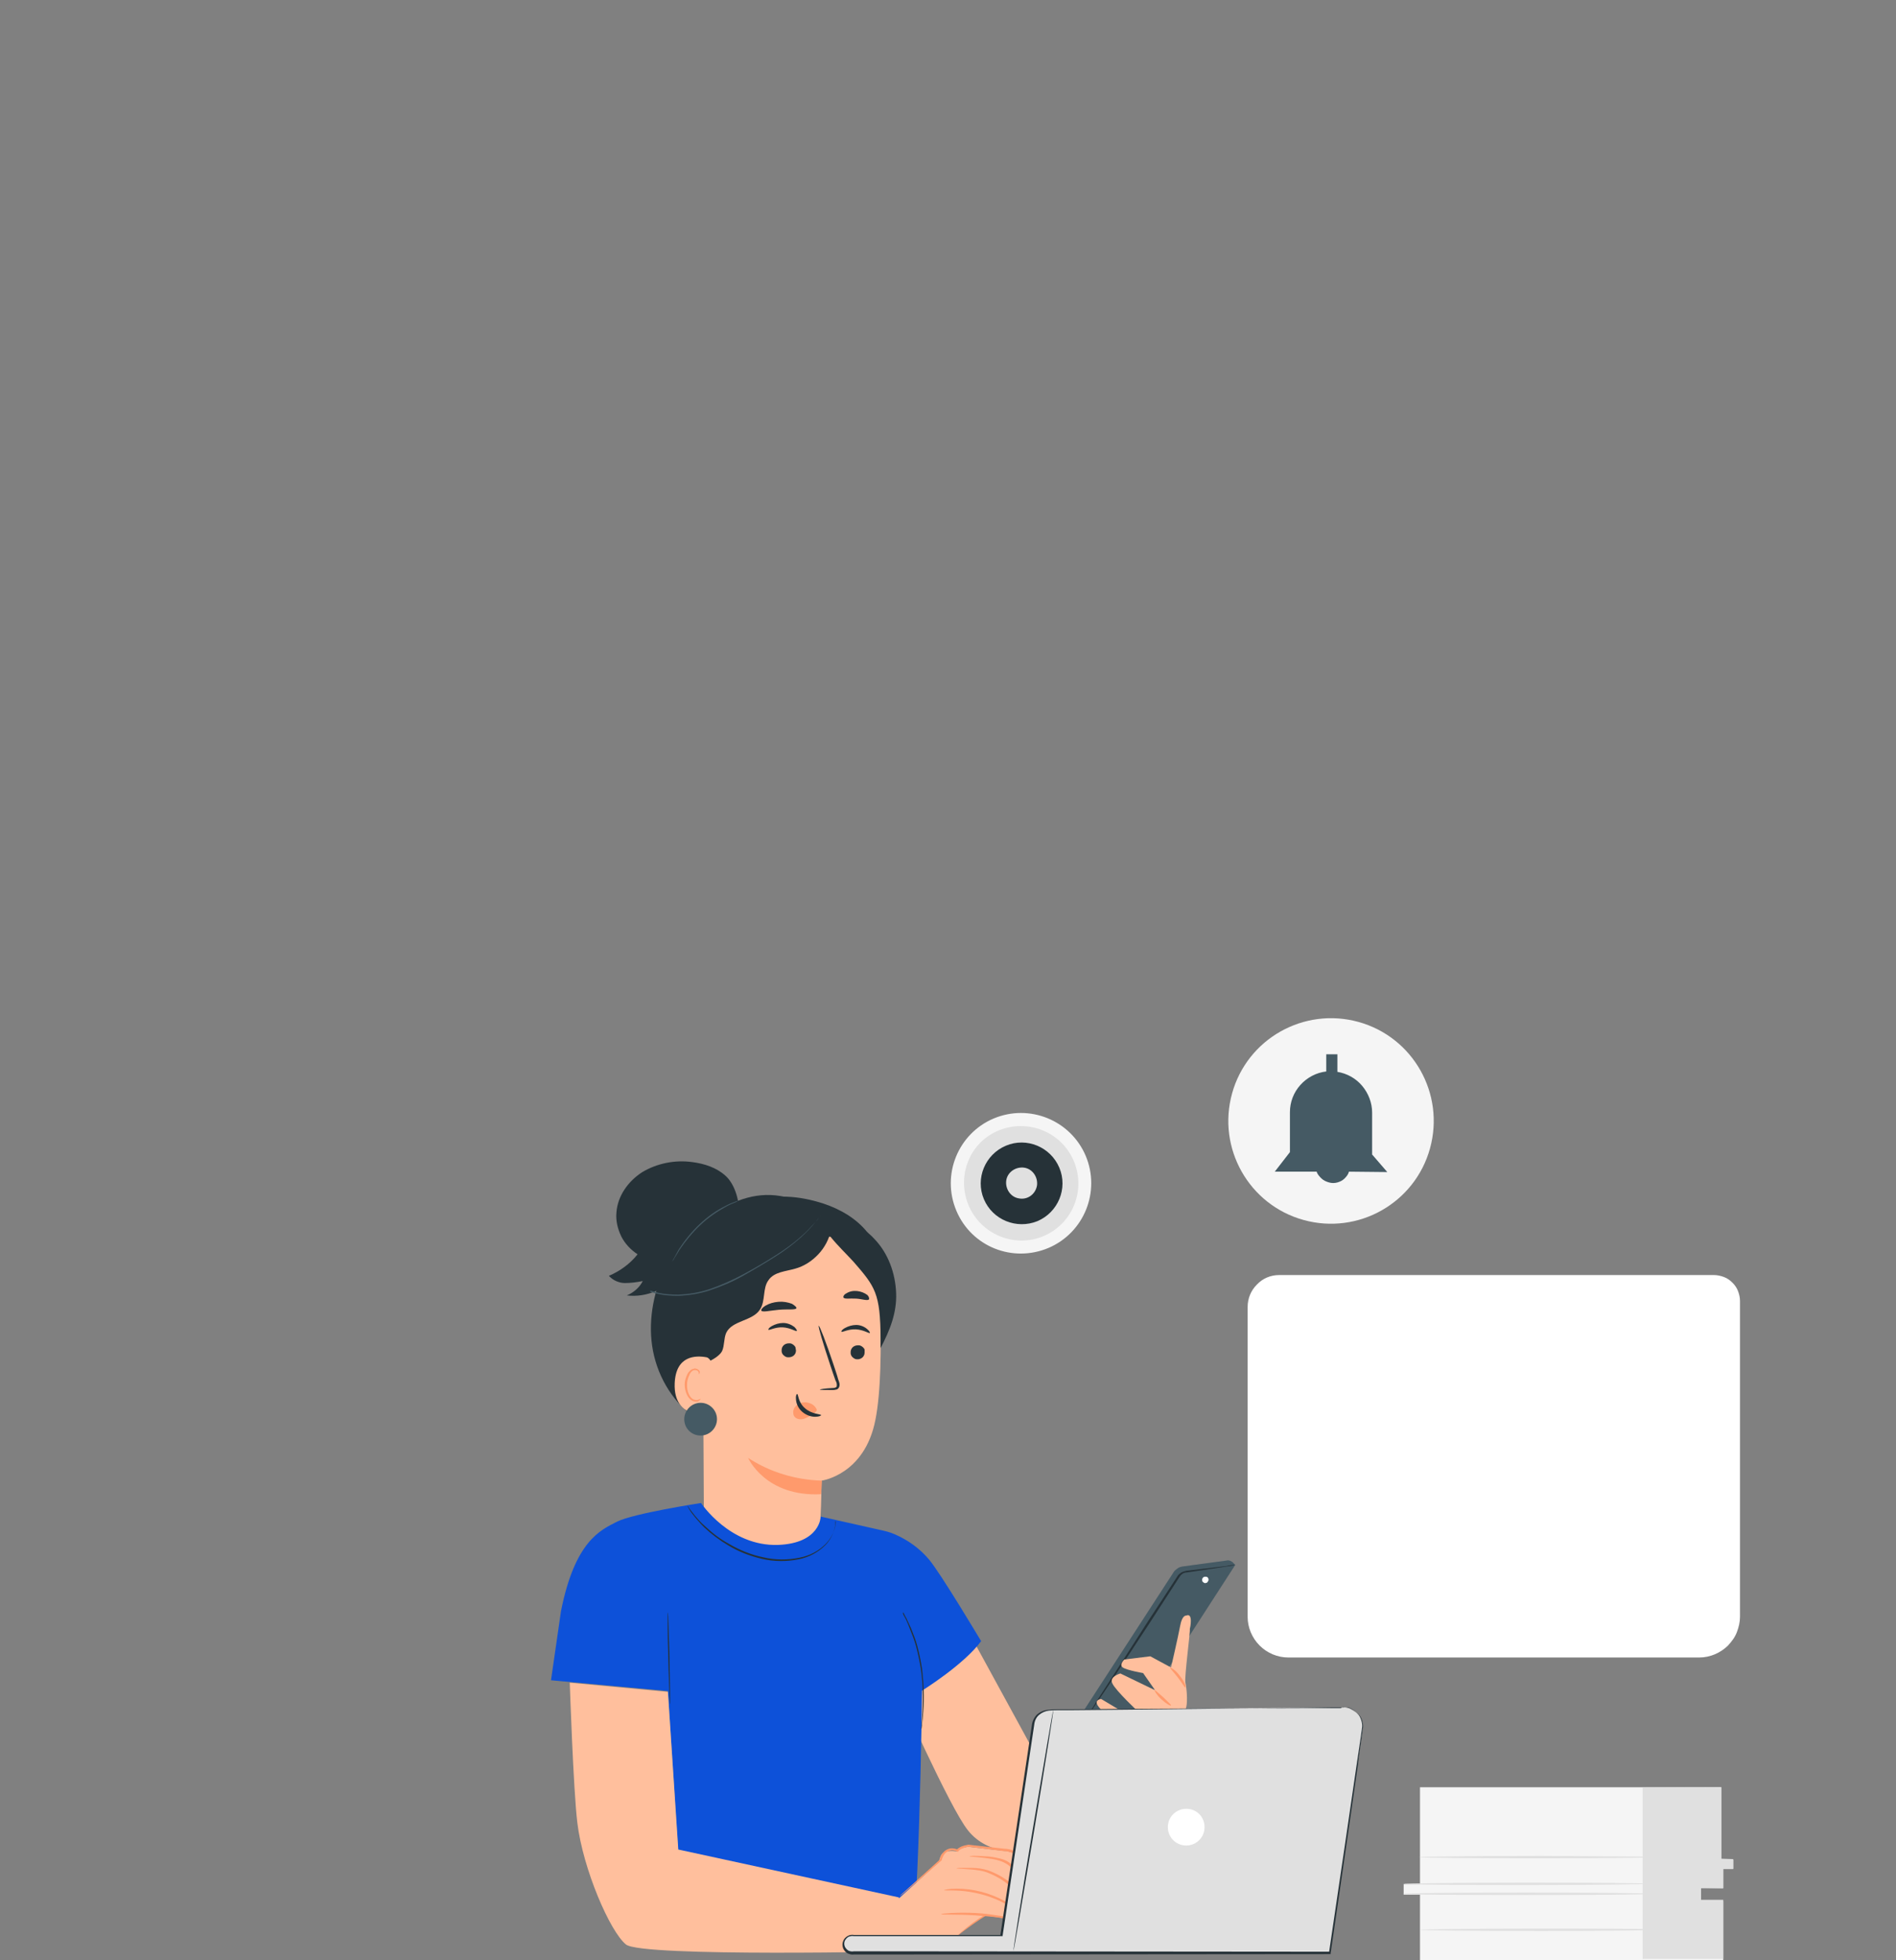 <?xml version="1.0" encoding="utf-8"?>
<!-- Generator: Adobe Illustrator 25.2.1, SVG Export Plug-In . SVG Version: 6.00 Build 0)  -->
<svg version="1.1" id="Layer_1" xmlns="http://www.w3.org/2000/svg" xmlns:xlink="http://www.w3.org/1999/xlink" x="0px" y="0px"
	 width="475.2px" height="491px" viewBox="0 0 475.2 491" style="enable-background:new 0 0 475.2 491;" xml:space="preserve">
<rect x="0" y="0" width="475.2" height="491" fill="#808080" stroke="none"/>
<style type="text/css">
	.st0{fill:#F5F5F5;}
	.st1{fill:#E0E0E0;}
	.st2{fill:#FFFFFF;}
	.st3{fill:#263238;}
	.st4{fill:#455A64;}
	.st5{fill:#FFBF9D;}
	.st6{fill:#FF9A6C;}
	.st7{fill:#0D51D9;}
</style>
<g>
	<path class="st0" d="M355.9,447.7v24.3h-4.1v2.6h4.1V491h76v-14.8h-5.6v-3.2h5.6v-4.9h2.5v-2.2h-3v-18.2H355.9z"/>
	<path class="st1" d="M411.7,447.8v42.9h20.2v-14.8h-5.6v-3l5.6,0.1v-4.8l2.5,0l0-2.5l-3-0.1v-17.9L411.7,447.8z"/>
	<path class="st1" d="M413.1,474.4c0,0.2-13.7,0.3-30.7,0.3c-17,0-30.7-0.1-30.7-0.3s13.7-0.3,30.7-0.3
		C399.4,474.1,413.1,474.2,413.1,474.4z"/>
	<path class="st1" d="M413.1,471.9c0,0.1-13.7,0.3-30.7,0.3c-17,0-30.7-0.1-30.7-0.3c0-0.1,13.7-0.3,30.7-0.3
		C399.4,471.6,413.1,471.7,413.1,471.9z"/>
	<path class="st1" d="M417.1,465.2c0,0.1-13.7,0.3-30.7,0.3s-30.7-0.1-30.7-0.3c0-0.1,13.7-0.3,30.7-0.3
		C403.3,465,417.1,465.1,417.1,465.2z"/>
	<path class="st1" d="M417.4,483.4c0,0.1-13.7,0.3-30.7,0.3s-30.7-0.1-30.7-0.3c0-0.1,13.7-0.3,30.7-0.3
		C403.7,483.1,417.4,483.2,417.4,483.4z"/>
	<path class="st2" d="M320.6,319.4h109c0.8,0,1.7,0.2,2.5,0.5c0.8,0.3,1.5,0.8,2.1,1.4c0.6,0.6,1.1,1.3,1.4,2.1
		c0.3,0.8,0.5,1.6,0.5,2.5v79.1c0,1.3-0.3,2.6-0.8,3.9s-1.3,2.3-2.2,3.3c-0.9,0.9-2.1,1.7-3.3,2.2c-1.2,0.5-2.5,0.8-3.9,0.8H322.9
		c-2.7,0-5.3-1.1-7.2-3c-1.9-1.9-3-4.5-3-7.2v-77.6c0-2.1,0.8-4.1,2.3-5.6C316.5,320.2,318.5,319.4,320.6,319.4z"/>
	<path class="st2" d="M321.5,326.3c0,0.3-0.1,0.7-0.3,1c-0.2,0.3-0.5,0.5-0.8,0.6c-0.3,0.1-0.7,0.2-1,0.1c-0.3-0.1-0.6-0.2-0.9-0.5
		c-0.2-0.2-0.4-0.6-0.5-0.9c-0.1-0.3,0-0.7,0.1-1c0.1-0.3,0.4-0.6,0.6-0.8c0.3-0.2,0.6-0.3,1-0.3c0.5,0,0.9,0.2,1.2,0.5
		C321.3,325.4,321.5,325.8,321.5,326.3z"/>
	<path class="st2" d="M327.2,326.3c0,0.3-0.1,0.7-0.3,1c-0.2,0.3-0.5,0.5-0.8,0.6c-0.3,0.1-0.7,0.2-1,0.1c-0.3-0.1-0.6-0.2-0.9-0.5
		c-0.2-0.2-0.4-0.6-0.5-0.9c-0.1-0.3,0-0.7,0.1-1c0.1-0.3,0.4-0.6,0.6-0.8c0.3-0.2,0.6-0.3,1-0.3c0.2,0,0.5,0,0.7,0.1
		c0.2,0.1,0.4,0.2,0.6,0.4c0.2,0.2,0.3,0.4,0.4,0.6C327.2,325.8,327.2,326,327.2,326.3z"/>
	<path class="st2" d="M333,326.3c0,0.3-0.1,0.7-0.3,1c-0.2,0.3-0.5,0.5-0.8,0.6c-0.3,0.1-0.7,0.2-1,0.1c-0.3-0.1-0.6-0.2-0.9-0.5
		c-0.2-0.2-0.4-0.6-0.5-0.9c-0.1-0.3,0-0.7,0.1-1c0.1-0.3,0.4-0.6,0.6-0.8c0.3-0.2,0.6-0.3,1-0.3c0.5,0,0.9,0.2,1.2,0.5
		C332.8,325.4,333,325.8,333,326.3z"/>
	<path class="st0" d="M262.8,312.6c8.9-3.8,13.1-14.1,9.3-23.1c-3.8-8.9-14.1-13.1-23.1-9.3c-8.9,3.8-13.1,14.1-9.3,23.1
		C243.5,312.3,253.8,316.4,262.8,312.6z"/>
	<path class="st1" d="M261.4,309.7c7.3-3,10.8-11.3,7.8-18.7c-3-7.3-11.3-10.8-18.7-7.9s-10.8,11.3-7.8,18.7
		C245.7,309.1,254.1,312.7,261.4,309.7z"/>
	<path class="st3" d="M260,305.9c5.2-2.2,7.7-8.2,5.5-13.4c-2.2-5.2-8.2-7.7-13.4-5.5c-5.2,2.2-7.7,8.2-5.5,13.4
		C248.8,305.6,254.8,308,260,305.9z"/>
	<path class="st1" d="M259.9,297c0.3-2.1-1.1-4.2-3.2-4.5c-2.1-0.3-4.2,1.1-4.5,3.2c-0.3,2.1,1.1,4.2,3.2,4.5
		C257.5,300.6,259.5,299.2,259.9,297z"/>
	<path class="st0" d="M358.4,287.7c3.8-13.7-4.2-27.9-17.9-31.7c-13.7-3.8-27.9,4.2-31.7,17.9c-3.8,13.7,4.2,27.9,17.9,31.7
		C340.4,309.4,354.6,301.4,358.4,287.7z"/>
	<path class="st4" d="M347.7,293.6l-3.8-4.4v-10.5c0-2.4-0.9-4.8-2.5-6.7c-1.6-1.9-3.8-3.1-6.2-3.5v-4.4h-2.8v4.3
		c-2.5,0.3-4.8,1.5-6.5,3.4c-1.7,1.9-2.6,4.3-2.6,6.8v10l-3.8,4.9H330c0.2,0.7,0.7,1.2,1.2,1.7c0.5,0.5,1.2,0.8,1.9,1
		c0.7,0.2,1.4,0.2,2.1,0c0.7-0.2,1.3-0.5,1.8-1c0.5-0.5,0.9-1,1.1-1.7L347.7,293.6z"/>
	<path class="st3" d="M195.6,299.6c-6.6-1.1-12.4,1.4-17.9,5.1c-5.5,3.7-9.7,9.3-12.2,15.6c-2.5,6.6-3.2,14-1.2,20.7
		c2,6.8,6.6,12.8,12.9,16c8.6,4.4,19.5,2.8,27.2-3c7.7-5.8,12.1-15.4,12.4-25c0.3-6.6-1.3-13.4-5-18.9
		C208,304.7,202.1,300.6,195.6,299.6"/>
	<path class="st3" d="M176.8,322.1c1-2.5,0.6-5.3,1-8c0.8-5.9,5.6-10.6,11.1-12.9c5.1-2.2,11.3-1.7,17.5,0.3c4.2,1.4,8.2,3.7,11,7.2
		c1.8,2.3,3.1,5,3.7,7.9c0.6,2.9,0.5,5.9-0.3,8.7l-30.1-4.4c-2.8,2.3-5.7,4.7-9.1,6c-1,0.4-2.1,0.6-3.1,0.5c-0.5-0.1-1-0.3-1.5-0.6
		c-0.4-0.3-0.7-0.8-0.9-1.3C175.7,324.3,176.4,323.1,176.8,322.1z"/>
	<path class="st5" d="M207,309.8l-26.3,5.6c-1.2,0.1-2.4,0.6-3.2,1.5s-1.3,2.1-1.4,3.3l0.3,56.9c0,3.9,1.3,7.7,3.7,10.7l2.5,3.2
		c5.7,7.4,17.3,6.6,21.7-1.6c0.3-0.5,0.5-1,0.6-1.5c0.1-0.4,0.2-0.9,0.2-1.3l0.5-5.5c0.3-5.1,0.3-10.2,0.3-10.2
		c0,0,10.8-1.4,13.5-15.2c1.4-6.9,1.5-18.3,1.2-27.6C220.5,319.7,215.4,309.2,207,309.8z"/>
	<path class="st3" d="M216.7,338.8c0,0.5-0.2,0.9-0.5,1.2c-0.3,0.3-0.8,0.5-1.2,0.5c-0.2,0-0.5,0-0.7-0.1c-0.2-0.1-0.4-0.2-0.6-0.4
		c-0.2-0.2-0.3-0.3-0.4-0.6c-0.1-0.2-0.1-0.4-0.1-0.7c0-0.5,0.2-0.9,0.5-1.2c0.3-0.3,0.8-0.5,1.3-0.5c0.2,0,0.5,0,0.7,0.1
		c0.2,0.1,0.4,0.2,0.6,0.4s0.3,0.3,0.4,0.6C216.7,338.3,216.7,338.5,216.7,338.8z"/>
	<path class="st3" d="M218,333.9c-0.2,0.2-1.5-0.8-3.5-0.9c-1.9-0.1-3.4,0.8-3.6,0.6c-0.1-0.1,0.1-0.5,0.8-0.9
		c0.9-0.5,1.9-0.8,2.9-0.8c1,0,2,0.4,2.7,1C217.9,333.4,218.1,333.8,218,333.9z"/>
	<path class="st3" d="M199.5,338.3c0,0.5-0.2,0.9-0.5,1.2c-0.3,0.3-0.8,0.5-1.3,0.5c-0.2,0-0.5,0-0.7-0.1c-0.2-0.1-0.4-0.2-0.6-0.4
		s-0.3-0.3-0.4-0.6c-0.1-0.2-0.1-0.4-0.1-0.7c0-0.5,0.2-0.9,0.5-1.2c0.3-0.3,0.8-0.5,1.3-0.5c0.2,0,0.5,0,0.7,0.1
		c0.2,0.1,0.4,0.2,0.6,0.4c0.2,0.2,0.3,0.3,0.4,0.6C199.4,337.9,199.5,338.1,199.5,338.3z"/>
	<path class="st3" d="M199.7,333.4c-0.2,0.2-1.6-0.8-3.5-0.9c-1.9-0.1-3.4,0.8-3.6,0.6c-0.1-0.1,0.1-0.5,0.8-0.9
		c0.9-0.5,1.9-0.8,2.9-0.8c1,0,2,0.4,2.8,1C199.6,332.9,199.8,333.3,199.7,333.4z"/>
	<path class="st3" d="M205.5,348.1c0-0.1,1.2-0.3,3.1-0.4c0.5,0,1-0.1,1.1-0.4c0.1-0.5,0-1-0.3-1.5c-0.4-1.2-0.9-2.5-1.3-3.8
		c-1.8-5.4-3.1-9.8-2.9-9.9c0.2-0.1,1.9,4.3,3.7,9.7c0.4,1.3,0.9,2.6,1.2,3.8c0.2,0.5,0.5,1.2,0.2,1.9c-0.1,0.2-0.2,0.3-0.3,0.4
		c-0.1,0.1-0.3,0.2-0.5,0.2c-0.3,0.1-0.6,0.1-0.8,0.1C206.7,348.2,205.5,348.2,205.5,348.1z"/>
	<path class="st6" d="M206,370.9c-6.6-0.2-13-2.1-18.5-5.7c0,0,4.3,9.8,18.3,9.1L206,370.9z"/>
	<path class="st6" d="M204.5,352.7c-0.3-0.5-0.8-0.9-1.3-1.1c-0.5-0.2-1.1-0.4-1.7-0.3c-0.4,0-0.8,0.1-1.2,0.3
		c-0.4,0.2-0.7,0.4-1,0.8c-0.3,0.3-0.4,0.7-0.5,1.1c0,0.4,0,0.8,0.2,1.2c0.5,0.8,1.6,1,2.5,0.7c0.9-0.3,1.8-0.8,2.5-1.4
		c0.2-0.1,0.4-0.3,0.6-0.5c0.1-0.1,0.1-0.2,0.1-0.4C204.7,353,204.6,352.9,204.5,352.7"/>
	<path class="st3" d="M199.8,349.2c0.3,0,0.2,2.1,2,3.6c1.7,1.5,4,1.4,4,1.7c0,0.1-0.5,0.4-1.5,0.4c-1.2,0-2.4-0.5-3.3-1.3
		c-0.9-0.8-1.4-1.9-1.5-3C199.4,349.7,199.6,349.2,199.8,349.2z"/>
	<path class="st3" d="M199.6,327.7c-0.2,0.5-2.1,0.2-4.4,0.4s-4.1,0.7-4.4,0.2c-0.1-0.2,0.2-0.7,1-1.2c1-0.6,2.1-0.9,3.3-1
		c1.2-0.1,2.3,0.1,3.4,0.5C199.3,327.1,199.7,327.5,199.6,327.7z"/>
	<path class="st3" d="M217.8,325.5c-0.4,0.4-1.7-0.1-3.2-0.2c-1.6-0.1-3,0.2-3.2-0.3c-0.1-0.2,0.1-0.7,0.7-1
		c0.8-0.5,1.7-0.7,2.7-0.6c0.9,0.1,1.8,0.4,2.6,1C217.8,324.8,217.9,325.3,217.8,325.5z"/>
	<path class="st3" d="M172,318c2.7-8,14.6-18.9,23-18.2l13.3,8.3c-0.5,2.3-1.6,4.4-3.2,6.1c-1.6,1.7-3.6,3-5.8,3.6
		c-2.4,0.7-5.3,0.8-6.7,2.9c-1.5,2-0.7,5.1-2.1,7.3c-1.9,3-7,2.7-8.5,5.9c-0.6,1.4-0.4,3.1-1,4.5c-0.9,1.9-5.7,4.1-7.6,3.5
		c-1.9-0.7-1.9-4-2.5-5.7c-1-3-0.5-4.5-0.2-6.2C171.7,326,170.7,321.8,172,318z"/>
	<path class="st5" d="M179.2,343.7c0-1-1.1-3.5-2.1-3.7c-2.7-0.5-7.7-0.5-8,6.5c-0.4,9.5,9.2,8,9.2,7.7
		C178.3,353.9,179,347.2,179.2,343.7z"/>
	<path class="st6" d="M175.6,350.4c0,0-0.2,0.1-0.5,0.2c-0.4,0.2-0.8,0.1-1.2,0c-1-0.4-1.8-2-1.7-3.8c0-0.8,0.2-1.6,0.6-2.4
		c0.1-0.3,0.3-0.6,0.5-0.8c0.2-0.2,0.5-0.4,0.8-0.4c0.2,0,0.4,0,0.6,0.1s0.3,0.2,0.4,0.4c0.1,0.3,0,0.5,0.1,0.5c0,0,0.2-0.1,0.2-0.5
		c0-0.2-0.2-0.5-0.4-0.6c-0.3-0.2-0.6-0.3-0.9-0.3c-0.4,0.1-0.8,0.2-1.1,0.5s-0.6,0.6-0.7,0.9c-0.4,0.8-0.7,1.7-0.7,2.6
		c0,1.9,0.9,3.8,2.2,4.2c0.3,0.1,0.5,0.1,0.8,0.1c0.3,0,0.5-0.1,0.7-0.3C175.6,350.6,175.6,350.4,175.6,350.4z"/>
	<path class="st3" d="M205.6,305.3c0.9,3.9,6.8,8.8,9.3,11.9c4.9,5.7,5.9,7.7,5.8,20.5c2.3-4.4,4.1-8.8,3.9-13.8
		c-0.2-5-2-10-5.5-13.6C215.7,306.6,210.6,304.6,205.6,305.3"/>
	<path class="st3" d="M181.8,294.5c-2.2-2-5.2-3-8.3-3.4c-4.3-0.6-8.8,0.3-12.5,2.5c-3.6,2.3-6.2,6-6.5,10.1c-0.2,2.1,0.3,4.1,1.2,6
		c0.9,1.8,2.4,3.4,4.1,4.5c-1.9,2.4-4.4,4.2-7.2,5.4c0.5,0.5,1.1,1,1.8,1.3c0.7,0.3,1.4,0.5,2.2,0.5c1.5,0,3-0.2,4.5-0.5
		c-0.8,1.6-2.3,2.9-4,3.6c2.5,0.3,5-0.1,7.3-1.1c2.2-1,4.4-2.2,6.3-3.7c6.7-5,10.3-9.1,14.4-16.1C185.4,300.6,184,296.4,181.8,294.5
		z"/>
	<path class="st4" d="M175.6,359.6c2.3,0,4.1-1.9,4.1-4.1c0-2.3-1.9-4.1-4.1-4.1c-2.3,0-4.1,1.9-4.1,4.1
		C171.5,357.8,173.3,359.6,175.6,359.6z"/>
	<path class="st3" d="M168.5,316c4.4-8.3,10.7-13.2,16.6-15.2L168.5,316z"/>
	<path class="st4" d="M185.1,300.8c-0.3,0.1-0.5,0.3-0.8,0.4c-0.5,0.2-1.3,0.5-2.2,1c-2.4,1.3-4.6,2.8-6.6,4.7c-2,1.9-3.7,4-5.2,6.2
		c-0.5,0.9-1,1.6-1.3,2.1c-0.1,0.3-0.3,0.5-0.5,0.8c0.1-0.3,0.3-0.6,0.4-0.8c0.3-0.5,0.7-1.3,1.2-2.2c1.5-2.3,3.2-4.4,5.2-6.3
		c2-1.9,4.2-3.5,6.7-4.7c0.7-0.4,1.5-0.7,2.3-1C184.5,300.9,184.8,300.8,185.1,300.8z"/>
	<path class="st4" d="M162.9,323.3c0,0,0,0,0.1,0l0.4,0.1c0.3,0.1,0.8,0.2,1.4,0.4c1.7,0.4,3.4,0.5,5.2,0.5c2.6-0.1,5.1-0.5,7.6-1.3
		c3-1,5.9-2.3,8.7-3.8c3-1.6,5.7-3.2,8.2-4.8c2.2-1.4,4.3-2.9,6.2-4.6c1.3-1.1,2.5-2.4,3.7-3.7c0.4-0.5,0.7-0.9,0.9-1.1l0.2-0.3
		c0,0,0.1-0.1,0.1-0.1c0,0,0,0.1-0.1,0.1l-0.2,0.3c-0.2,0.3-0.5,0.7-0.9,1.1c-1.1,1.4-2.3,2.6-3.6,3.8c-1.9,1.7-4,3.3-6.2,4.7
		c-2.5,1.6-5.2,3.2-8.2,4.9c-2.8,1.6-5.7,2.8-8.7,3.8c-2.5,0.8-5.1,1.2-7.7,1.3c-1.8,0-3.5-0.1-5.2-0.5c-0.5-0.1-0.9-0.2-1.4-0.4
		l-0.4-0.1C163,323.3,162.9,323.3,162.9,323.3z"/>
	<path class="st5" d="M243.7,410.5l15.9,29.1l23.3-13l11.3,3.7c0,0-28.6,31-33.2,32.6c-4.6,1.6-13.4,1.9-18.4-4.4
		c-4.6-5.7-17.9-35.8-17.9-35.8L243.7,410.5z"/>
	<path class="st4" d="M309.2,391.6c-0.2-0.3-0.5-0.4-0.8-0.6c-0.3-0.1-0.6-0.2-0.9-0.1l-11.1,1.5c-0.5,0.1-0.9,0.2-1.3,0.5
		c-0.4,0.3-0.8,0.6-1,1l-23,35.4l1.8,1l12.2-0.4l24.5-37.9L309.2,391.6z"/>
	<path class="st2" d="M301.4,396.2c0.1,0.1,0.2,0.2,0.4,0.3c0.2,0.1,0.3,0.1,0.5,0c0.2,0,0.3-0.1,0.4-0.3c0.1-0.1,0.2-0.3,0.2-0.4
		c0-0.2,0-0.3-0.1-0.5c-0.1-0.1-0.2-0.3-0.4-0.3s-0.3-0.1-0.5,0c-0.2,0-0.3,0.1-0.4,0.2c-0.1,0.1-0.2,0.3-0.2,0.5
		S301.3,396,301.4,396.2z"/>
	<path class="st3" d="M309.6,392c-0.7,0.2-1.4,0.3-2.2,0.4l-5.9,0.9l-4.1,0.6c-0.3,0-0.7,0.1-1,0.3c-0.3,0.2-0.5,0.4-0.7,0.7l-1.3,2
		l-5.9,9.1c-4.2,6.4-8,12.2-10.8,16.4l-3.3,4.9c-0.4,0.6-0.8,1.2-1.3,1.8c0.3-0.7,0.7-1.3,1.1-1.9c0.8-1.3,1.9-3,3.2-5
		c2.7-4.2,6.5-10.1,10.6-16.5c2.1-3.2,4.1-6.2,5.9-9l1.3-2c0.2-0.3,0.6-0.6,0.9-0.8c0.4-0.2,0.8-0.3,1.2-0.4l4.1-0.5l5.9-0.7
		C308.1,392.1,308.8,392,309.6,392z"/>
	<path class="st5" d="M297.3,404.7c0,0-1-0.2-1.5,2.5c-0.5,2.7-2.3,10.5-2.3,10.5l-5.2-2.8l-6.5,0.8c0,0-1.4,1.3-0.4,2
		c1,0.7,5.1,1.4,5.1,1.4l3,4.3l-8.7-4.2c0,0-2.9,0.8-2,2.5c0.8,1.8,6.7,7.3,6.7,7.3l-4.3-0.3l-5.2-3.1c0,0-1.6,0.1-1,1.4
		c0.6,1.3,5.9,6.2,5.9,6.2l6.5,3.2c0,0,3.6-0.3,3.9-1.3c0.2-0.8,0.4-1.7,0.4-2.5c0,0,1.9-0.5,2.2-1.4c0.2-0.8,0.2-1.6,0.1-2.4
		c0,0,3,0.5,3.3-1.1c0.4-1.7,0.1-4.9-0.2-6.2c-0.3-1.3,1.3-13.1,1.1-13.4C298.3,407.8,299.1,403.9,297.3,404.7z"/>
	<path class="st6" d="M291.7,435.2c0,0.1-0.6,0.4-1.7,0.5c-2.9,0.4-5.8-0.3-8.2-2c-0.9-0.6-1.3-1.2-1.3-1.2c0.1-0.2,2.2,1.6,5.3,2.3
		C289,435.6,291.6,435,291.7,435.2z"/>
	<path class="st6" d="M290.1,432.8c-0.1,0.2-1.3-0.5-2.5-1.5c-1.2-1-2-2-1.9-2.2c0.1-0.1,1.1,0.6,2.3,1.6
		C289.3,431.8,290.2,432.7,290.1,432.8z"/>
	<path class="st6" d="M293.5,427.2c-0.1,0.2-1.2-0.4-2.4-1.5c-1.2-1.1-1.8-2.2-1.7-2.3c0.1-0.1,1,0.8,2.2,1.8
		C292.7,426.3,293.6,427.1,293.5,427.2z"/>
	<path class="st6" d="M297.1,422.7c-0.2,0.1-0.8-1.1-1.9-2.5c-1-1.3-2-2.3-1.9-2.4c0.1-0.2,1.4,0.6,2.4,2
		C296.9,421.2,297.3,422.6,297.1,422.7z"/>
	<path class="st7" d="M245.9,411.1c0,0-10.2-17.1-13.1-20.5c-2.3-2.7-5.2-4.8-8.4-6.2c-1.3-0.6-2.6-0.9-4-1.2l-14.7-3.3
		c0,0-0.1,6.7-10.7,7.1c-12.1,0.4-19.3-10.5-19.3-10.5s-17,2.6-21.1,4.7c-4.1,2.1-10.5,4.8-14,22.4l-2.5,17.3l29.3,2.7l2.8,43.6
		l14.6,10.1c0,0,40.4,10.5,42.9,11.2c2.6,0.7,3.4-65,3.4-65S241.6,417,245.9,411.1z"/>
	<path class="st3" d="M167.4,403.9c0.1,0,0.2,5.1,0.4,11.5c0.1,6.3,0.2,11.5,0.1,11.5s-0.2-5.1-0.4-11.5
		C167.3,409.1,167.3,403.9,167.4,403.9z"/>
	<path class="st3" d="M226.3,403.8c0.1,0.1,0.1,0.2,0.2,0.3l0.4,0.8c0.2,0.3,0.4,0.7,0.6,1.2c0.2,0.5,0.5,1,0.8,1.7
		c0.6,1.5,1.2,3,1.6,4.5c0.5,1.9,0.9,3.8,1.2,5.8c0.4,3.5,0.6,7.1,0.3,10.6c-0.1,1.4-0.2,2.5-0.3,3.2c0,0.4-0.1,0.6-0.1,0.9
		c0,0.1,0,0.2-0.1,0.3c0-0.1,0-0.2,0-0.3l0.1-0.9c0.1-0.8,0.1-1.9,0.2-3.2c0.2-3.5,0.1-7.1-0.4-10.6c-0.3-1.9-0.7-3.8-1.2-5.7
		c-0.4-1.5-1-3-1.6-4.5c-0.2-0.6-0.5-1.2-0.7-1.7c-0.2-0.5-0.4-0.9-0.6-1.2c-0.2-0.3-0.3-0.6-0.4-0.8
		C226.4,403.9,226.3,403.9,226.3,403.8z"/>
	<path class="st3" d="M209.4,380.8c0,0.6,0,1.2-0.2,1.9c-0.4,1.7-1.2,3.2-2.4,4.4c-1.8,1.8-4.1,3-6.6,3.5c-3,0.6-6.2,0.6-9.2-0.1
		c-3-0.7-5.9-1.8-8.5-3.4c-2.2-1.3-4.2-2.8-6-4.5c-1.2-1.2-2.3-2.5-3.3-3.8c-0.3-0.5-0.6-0.9-0.7-1.2c-0.1-0.1-0.2-0.3-0.2-0.4
		c0.1,0.1,0.2,0.2,0.3,0.4c0.2,0.3,0.4,0.6,0.8,1.1c1,1.3,2.1,2.6,3.4,3.7c1.8,1.7,3.8,3.2,6,4.4c2.6,1.5,5.5,2.7,8.5,3.3
		c3,0.7,6.1,0.7,9.1,0.1c2.5-0.5,4.7-1.6,6.5-3.4c1.2-1.2,2-2.7,2.4-4.3c0.1-0.4,0.2-0.9,0.2-1.3
		C209.3,380.9,209.4,380.8,209.4,380.8z"/>
	<path class="st5" d="M225.3,475.3l-55.3-12l-2.6-39.5l-24.6-2.3c0,0,0.9,27,1.9,35.1c1.4,11.6,8.2,27.3,12.2,30.5
		c4,3.2,70.8,1.7,70.8,1.7L225.3,475.3z"/>
	<path class="st5" d="M256.7,482.4c-0.2,0.4-0.5,0.7-0.8,0.9c-0.4,0.2-0.8,0.3-1.2,0.3c-0.2,0-0.4-0.1-0.5-0.1
		c-1.2-0.4-1.1-2.9-1.1-2.9l-5.9-1c0,0-7.6,4.9-10.3,8.2c-2.7,3.3-9.6,0.6-9.6,0.6l-2.4-12.5l10.8-9.8c0,0-0.7,0.6,0.1-1.2
		c0.7-1.8,4.1-1.1,4.1-1.1c0.5-0.9,2.7-1.2,2.7-1.2l9.5,1.1c1,0.1,1.9,0.4,2.7,0.9c0.8,0.5,1.5,1.2,2,2l4,6.3c0,0,2.1,4.6,1.8,5.6
		c-0.1,0.4-0.5,0.8-0.9,1c-0.4,0.2-0.9,0.3-1.3,0.2c0,0-0.5,3-1.3,3.1C258.3,483.1,256.7,482.4,256.7,482.4L256.7,482.4z"/>
	<path class="st6" d="M236.6,473.5c0,0.1,1.3,0,3.3,0.1c2.6,0.1,5.2,0.6,7.7,1.4c1.4,0.5,2.7,1,4,1.7c1.1,0.6,2.3,1.2,2.7,2
		c0.1,0.2,0.1,0.4,0.1,0.6c0,0.2-0.1,0.4-0.2,0.5c-0.2,0.3-0.4,0.5-0.7,0.6c-0.3,0.1-0.5,0.1-0.8,0.1c0,0,0.3,0.3,0.9,0.1
		c0.4-0.1,0.7-0.3,0.9-0.6c0.2-0.2,0.3-0.5,0.3-0.7c0-0.3,0-0.5-0.1-0.8c-0.2-0.5-0.7-1-1.2-1.3c-0.5-0.3-1.1-0.7-1.7-1
		c-3.7-2-7.8-3.1-12-3.1C237.8,473.1,236.6,473.4,236.6,473.5z"/>
	<path class="st6" d="M235.9,479.5c0,0.2,3.9,0,8.6,0.3c4.7,0.3,8.5,0.9,8.6,0.7c0-0.1-0.9-0.3-2.5-0.6c-2-0.3-4-0.6-6.1-0.7
		c-2-0.1-4.1-0.1-6.1,0C236.9,479.3,235.9,479.4,235.9,479.5z"/>
	<path class="st6" d="M256.7,482.2c0.1-0.3,0.1-0.7,0.1-1c0.1-0.9,0.1-1.8,0-2.8c0-0.6-0.1-1.3-0.3-1.9c-0.2-0.7-0.5-1.4-0.9-2.1
		c-0.9-1.4-2.1-2.7-3.5-3.6c-1.4-1-2.9-1.7-4.5-2.3c-1.3-0.4-2.7-0.6-4.1-0.6c-1.2,0-2.1,0-2.8,0c-0.3,0-0.7,0-1,0.1
		c0,0.1,1.4,0.1,3.7,0.3c1.3,0.1,2.7,0.3,3.9,0.7c1.5,0.6,3,1.3,4.4,2.3c1.3,0.9,2.5,2.1,3.4,3.4c0.9,1.2,1.1,2.6,1.2,3.7
		C256.6,480.7,256.5,482.2,256.7,482.2z"/>
	<path class="st6" d="M243,465c0,0.1,1.4,0.1,3.7,0.4c2.2,0.3,5.7,0.5,7.6,3.5c2.2,2.7,4,5.3,4.8,7.4c0.8,2.1,0.8,3.5,0.9,3.5
		c0.1-0.3,0.1-0.7,0-1c0-0.9-0.2-1.8-0.5-2.7c-0.7-2.2-2.5-4.9-4.7-7.6c-0.5-0.7-1.1-1.3-1.8-1.9c-0.7-0.5-1.4-0.8-2.2-1
		c-1.3-0.3-2.7-0.6-4-0.6C244.4,464.8,243,464.9,243,465z"/>
	<path class="st6" d="M238.9,485.8c0.2-0.1,0.4-0.3,0.5-0.4l1.6-1.3c2-1.5,4.1-3,6.2-4.3l-0.1,0l5.9,1l-0.2-0.2c0,0.5,0,1,0.1,1.4
		c0.1,0.5,0.3,1,0.7,1.4c0.2,0.2,0.5,0.3,0.8,0.4c0.3,0.1,0.5,0.1,0.8,0c0.6-0.1,1.1-0.4,1.5-0.8c0.1-0.1,0.2-0.2,0.3-0.4l0.1-0.1
		l0,0c0.1,0-0.7,0.2-0.3,0.1l0.2,0.1c0.2,0.1,0.5,0.2,0.8,0.3c0.3,0.1,0.5,0.1,0.8,0.2c0.1,0,0.3,0,0.4,0c0.2,0,0.4,0,0.5-0.1
		c0.3-0.2,0.5-0.5,0.6-0.8c0.1-0.3,0.2-0.5,0.3-0.8c0.2-0.5,0.3-1.1,0.4-1.7l-0.3,0.2c0.4,0.1,0.8,0.1,1.2-0.1s0.7-0.4,1-0.7
		c0.3-0.3,0.4-0.8,0.4-1.2c0-0.4-0.1-0.8-0.2-1.1c-0.4-1.4-1-2.8-1.6-4.2l-2.2-3.4l-1.4-2.2c-0.4-0.7-0.9-1.4-1.5-2.1
		c-0.6-0.6-1.3-1.1-2.1-1.4c-0.8-0.3-1.6-0.5-2.4-0.5l-8.9-1h-0.1c-0.5,0.1-1.1,0.2-1.6,0.4c-0.5,0.2-1,0.5-1.4,0.9l0.3-0.1
		c-0.5-0.2-1-0.3-1.5-0.3c-0.5,0-1,0.2-1.5,0.5c-0.8,0.6-1.3,1.4-1.5,2.4l0.1-0.1l-7.4,6.7l-2,1.8c-0.2,0.2-0.5,0.4-0.7,0.7
		c0.3-0.2,0.5-0.4,0.8-0.6l2.1-1.8l7.5-6.5l0.1,0v-0.1c0.2-0.8,0.6-1.6,1.3-2.1c0.4-0.2,0.8-0.4,1.3-0.4c0.4,0,0.9,0.1,1.3,0.3
		l0.2,0.1l0.1-0.2c0.3-0.3,0.7-0.6,1.1-0.7c0.5-0.2,1-0.3,1.5-0.4h-0.1l8.9,1.1c0.8,0,1.5,0.2,2.3,0.5c0.7,0.3,1.4,0.7,1.9,1.3
		c0.5,0.6,1,1.3,1.4,2l1.4,2.2l2.2,3.4v0c0.6,1.3,1.2,2.7,1.6,4.1c0.1,0.3,0.2,0.7,0.2,1c0,0.3-0.1,0.6-0.3,0.8
		c-0.2,0.2-0.4,0.4-0.7,0.5s-0.6,0.1-0.9,0l-0.3,0l0,0.3c-0.1,0.5-0.2,1.1-0.4,1.6c-0.1,0.5-0.3,0.9-0.6,1.3c-0.1,0-0.2,0-0.2,0
		c-0.1,0-0.2,0-0.4,0c-0.2,0-0.5-0.1-0.7-0.2c-0.2-0.1-0.5-0.2-0.7-0.2l-0.2-0.1l-0.3,0.1v0l0,0.1c-0.1,0.1-0.1,0.2-0.2,0.3
		c-0.3,0.3-0.7,0.6-1.1,0.6c-0.2,0-0.4,0-0.6,0c-0.2,0-0.4-0.1-0.5-0.2c-0.5-0.6-0.6-1.6-0.6-2.4v-0.2H253l-5.9-0.9h-0.1l-0.1,0
		c-2.1,1.3-4.2,2.8-6.1,4.5c-0.7,0.6-1.2,1-1.5,1.4C239.2,485.5,239,485.6,238.9,485.8z"/>
	<path class="st1" d="M336.8,427.7l-72.8,0.6c-2.4,0-4.6,1.1-5,3.5l-8,53.1h-37.5c-0.6,0-1.1,0.3-1.5,0.7c-0.4,0.4-0.6,0.9-0.6,1.5
		c0,0.6,0.2,1.1,0.6,1.5c0.4,0.4,0.9,0.6,1.5,0.7h119.8l8.2-56c0.1-0.7,0.1-1.4-0.1-2c-0.2-0.7-0.5-1.3-1-1.8
		c-0.4-0.5-1-0.9-1.6-1.2C338.1,427.8,337.5,427.7,336.8,427.7z"/>
	<path class="st3" d="M336.8,427.7c0.4,0,0.8,0,1.1,0.1c1,0.2,1.8,0.8,2.5,1.5c0.7,0.7,1.1,1.7,1.2,2.7c0.1,0.9-0.2,1.9-0.3,3
		c-0.3,2.2-0.7,4.6-1,7.4c-1.6,11.1-3.9,27.2-6.8,46.9v0.2h-0.2l-116.2,0.1H214c-0.6,0.1-1.1-0.1-1.6-0.3c-0.5-0.3-0.9-0.8-1.1-1.3
		c-0.2-0.6-0.2-1.2,0-1.7c0.2-0.6,0.6-1,1.1-1.3c0.5-0.3,1.1-0.4,1.6-0.3h13.7h23.3l-0.3,0.2c2.9-19,5.5-36.7,7.9-52.6
		c0.1-1.1,0.6-2.1,1.3-2.8c0.8-0.7,1.8-1.1,2.8-1.2c1-0.1,2-0.1,2.9-0.1h2.9l11-0.1l19.5-0.1l27.7-0.1h7.4h1.9
		C336.6,427.6,336.8,427.6,336.8,427.7c0,0-0.2,0-0.6,0l-1.9,0l-7.4,0.1l-27.7,0.3l-19.5,0.2l-11,0.1l-2.9,0c-1,0-1.9,0-2.9,0.1
		c-0.9,0.1-1.8,0.5-2.5,1.1c-0.7,0.6-1.1,1.5-1.2,2.5c-2.4,15.9-5,33.6-7.9,52.7l0,0.2H214c-0.5-0.1-0.9,0-1.4,0.2
		c-0.3,0.2-0.5,0.4-0.7,0.7c-0.2,0.3-0.3,0.6-0.3,1c0,0.3,0.1,0.7,0.3,1c0.2,0.3,0.4,0.5,0.7,0.7c0.4,0.2,0.9,0.3,1.4,0.2h3.1
		l116.2,0.1l-0.2,0.2c2.9-19.7,5.3-35.7,6.9-46.9c0.4-2.8,0.8-5.2,1.1-7.4c0.1-1.1,0.4-2.1,0.3-2.9c-0.1-0.8-0.4-1.6-0.8-2.3
		c-0.7-0.9-1.6-1.6-2.7-1.9C337.5,427.7,337.1,427.7,336.8,427.7z"/>
	<path class="st2" d="M297.3,462.3c2.5,0,4.6-2,4.6-4.6s-2-4.6-4.6-4.6c-2.5,0-4.6,2-4.6,4.6S294.8,462.3,297.3,462.3z"/>
	<path class="st3" d="M254,488.7c0.1,0,2.4-13.5,5.2-30.2c2.8-16.7,4.9-30.2,4.8-30.2c-0.1,0-2.4,13.5-5.2,30.2
		C256,475.1,253.9,488.7,254,488.7z"/>
</g>
</svg>
